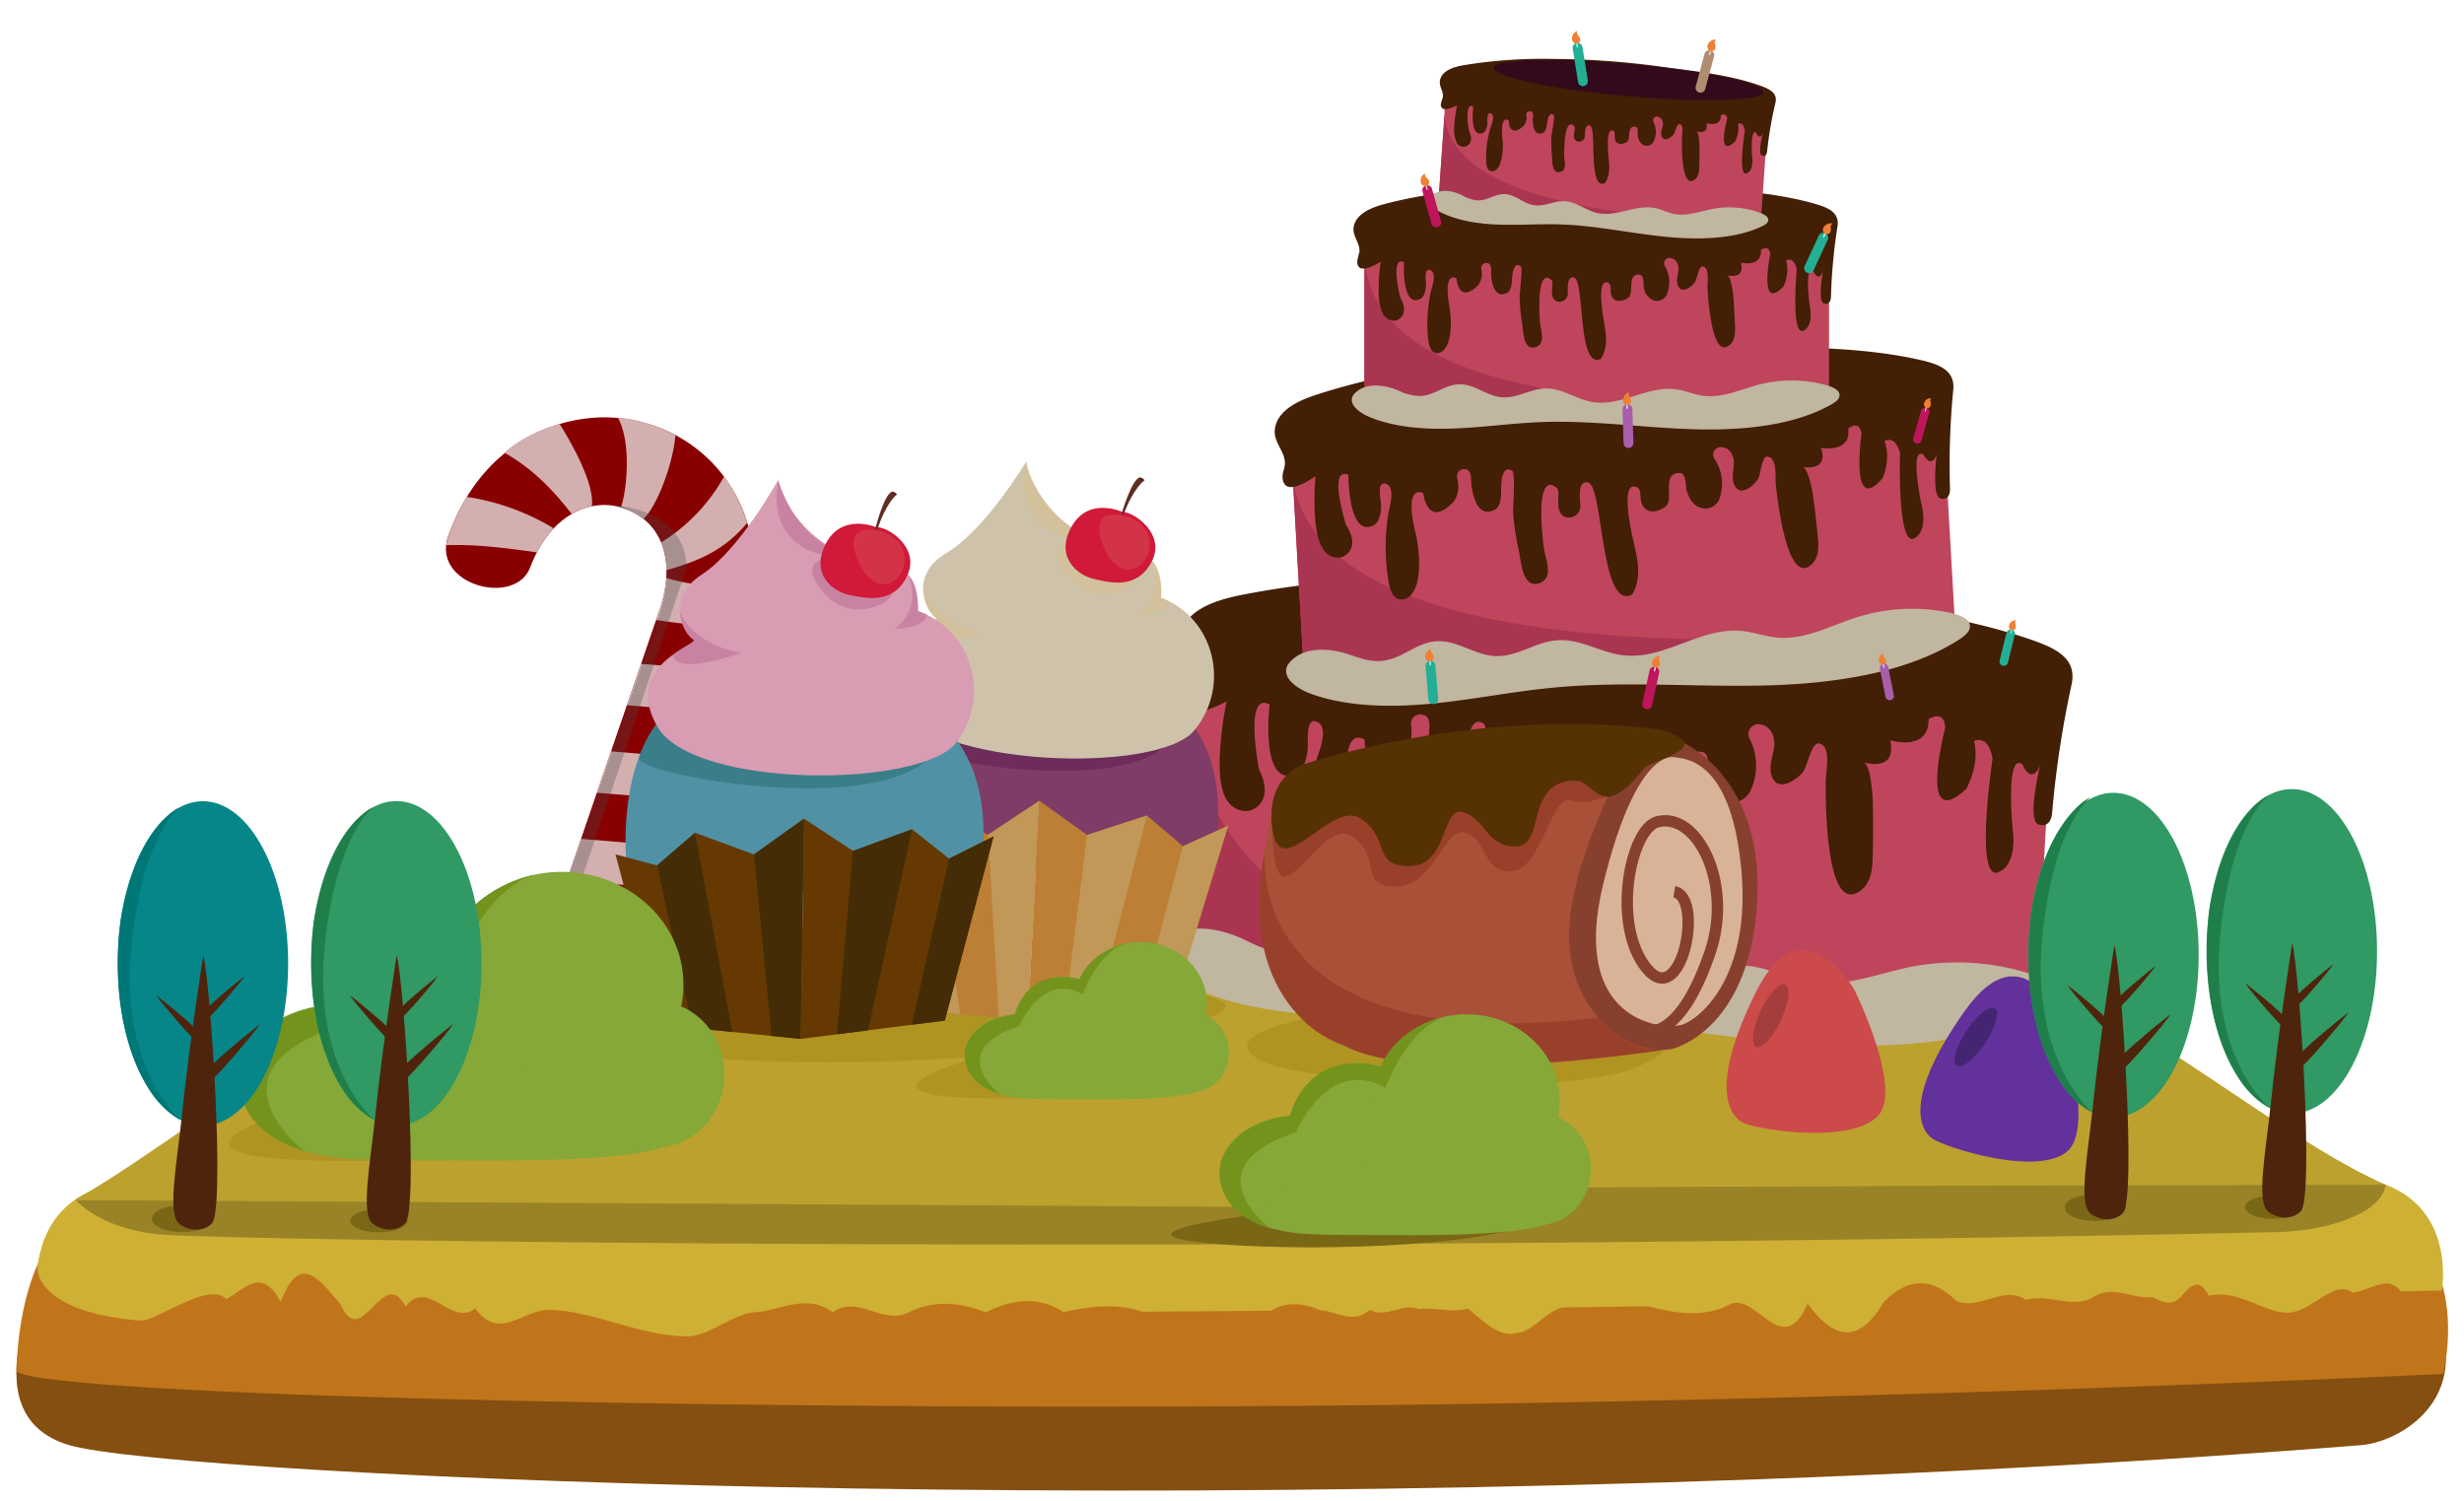 <svg xmlns="http://www.w3.org/2000/svg" viewBox="0 0 649.57 395.62"><defs><style>.cls-1{isolation:isolate;}.cls-2{fill:#844f10;}.cls-3{fill:#c1751a;}.cls-4{fill:#ceb034;}.cls-5{fill:#998326;}.cls-6{fill:#bca12e;}.cls-7{fill:#bf455c;}.cls-8{fill:#aa3551;}.cls-9{fill:#c1b6a0;}.cls-10{fill:#421f05;}.cls-11{fill:#330a1b;}.cls-12{fill:#bf165b;}.cls-13{fill:#f2f2f2;}.cls-14{fill:#ea6a13;}.cls-15{fill:#fcad77;opacity:0.33;}.cls-15,.cls-29{mix-blend-mode:multiply;}.cls-16{fill:#af8d71;}.cls-17{fill:#a85eaa;}.cls-18{fill:#23af94;}.cls-19{fill:#890000;}.cls-20{fill:#d3afaf;}.cls-21{fill:#494949;opacity:0.3;}.cls-21,.cls-47{fill-rule:evenodd;}.cls-22{fill:#7a6716;}.cls-23{fill:#af9422;}.cls-24{fill:#7f3c67;}.cls-25{fill:#6d2c59;}.cls-26{fill:#bc7f35;}.cls-27{fill:#c19857;}.cls-28{fill:#cec3aa;}.cls-29{fill:#d8c08b;opacity:0.49;}.cls-30{fill:#d11939;}.cls-31{fill:#d33346;}.cls-32{fill:#5e2e22;}.cls-33{fill:#5b1608;}.cls-34{fill:#a85038;}.cls-35{fill:#87402d;}.cls-36{fill:#d8b398;}.cls-37{fill:#99402b;}.cls-38{fill:#563104;}.cls-39{fill:none;stroke:#87402d;stroke-miterlimit:10;stroke-width:3px;}.cls-40{fill:#5191a5;}.cls-41{fill:#3a7e89;}.cls-42{fill:#663902;}.cls-43{fill:#442c06;}.cls-44{fill:#d89cb3;}.cls-45{fill:#c983a2;}.cls-46,.cls-47{fill:#85a838;}.cls-48{fill:#73931c;}.cls-49{fill:#068689;}.cls-50{fill:#4f240c;}.cls-51{fill:#077;}.cls-52{fill:#309964;}.cls-53{fill:#1f7f4a;}.cls-54{fill:#62319b;}.cls-55{fill:#442572;}.cls-56{fill:#cc4a4a;}.cls-57{fill:#a53d3d;}</style></defs><title>wholecake-night</title><g class="cls-1"><g id="Layer_11" data-name="Layer 11"><g id="เกาะ"><path class="cls-2" d="M13.27,333s-23.14,39.73,5,48,323.24,22.19,604.15,0c12.31-1,36.41-16.55,11.59-48-5.61-7.1-98.72-8.74-211.21-8.07l-22.74.17c-7.65,1-15.37-.46-23.13.22-7.76.32-15.57-1.19-23.4,0.27-7.83-.15-15.69.2-23.56,0.32C172.68,328.11,13.27,333,13.27,333Z"/><path class="cls-3" d="M644.09,362.21s8.86-34.81-19.94-43.09S331,312.49,35.25,314.21c-12.63.07-29.49,10.36-30.94,47-0.24,6.15,171.59,10.65,337.55,9.43C495.75,369.49,644.09,362.21,644.09,362.21Z"/><path class="cls-4" d="M643.73,340.23s5-27.64-24.86-30c-29.4-2.29-273.4-.48-566.46.49-12.57,0-38.83-2.75-42.49,22.93-0.5,3.52,3.21,12.63,27.12,14.51,4,0.31,18.08-10.58,22.61-5.67,4.53-2.32,9.32-8.92,14.35.77,5-13.43,10.31-5.84,15.8.66,5.5,12.62,11.21-10.85,17.13.56,5.92-7.8,12,5.52,18.34.46,6.3,8.81,12.79.26,19.43,0.37,11.63,0.19,23.76,6.89,36.27,7,6.26,0.05,12.61-6.46,19-6.42,6.44-.78,13-4.83,19.55.08,6.59-4.83,13.25,3.55,20,0,6.72-3.25,13.49-2.73,20.31,0,6.82-3.33,13.68-4.48,20.57-.06,6.89-1.53,13.81-2.42,20.75-.11l20.85-.14,13.07-.11c4.35-2.62,8.71-1.88,13.05-.12,4.35,0.22,8.69,3.87,13-.13,4.33,2.38,8.66-2,13-.14,4.31-.59,8.61,1,12.9-0.15,4.28,3.58,8.55,7.83,12.8,6.39,4.25-.05,8.48-6.66,12.69-6.72l21.88-.31c7.22,1.84,14.35,3.12,21.38-.33,7-4.07,14,15.1,20.77-.34,6.81,9.35,13.5,10.82,20-.35,6.55-6.81,13-6.51,19.22-.35,6.26,2.48,12.36-4.26,18.29-.35,5.93-1.57,11.69,2.2,17.26-.35,2.79-2,5.52-1.91,8.21-1.4s5.32,1.44,7.91,1.06c2.59,1.2,5.12,2.61,7.6-.16,2.48-3.15,4.9-5,7.27-.16,7.58-1.91,14.58,4.51,20.93,4.45,6.35-.28,12.05-9,17-5.31,5-.65,9.24-4.87,12.7-0.31l7.94-.2Z"/><path class="cls-5" d="M20,316.4s6.86,8.13,23.76,9.15c26.85,1.62,281.84,5.2,556.53-.72,11.72-.25,27.3-4.28,28.65-12.47,0.23-1.37-169.2,1.44-323.85.44C161.66,311.87,20,311.67,20,316.4Z"/><path class="cls-6" d="M427.73,230.3c-102.83,0-147.92,51.48-210.39,82.92l411.56-.86C583,291.79,530.55,230.3,427.73,230.3Z"/></g><path class="cls-6" d="M189.73,248.25c-88.31,0-129.31,44.84-170.06,68.15l347.7,2,49.87-2.2C374.72,296,278,248.25,189.73,248.25Z"/><path class="cls-7" d="M316.1,163.51l-4.2,73.37-0.72,12.62s110.2,30.56,225.63,12.93l0.72-12.62,4.2-73.37Z"/><path class="cls-8" d="M315.19,179.13l-4,70.34s28.24,32.58,143.71,14.13C454.87,263.6,305.26,268.22,315.19,179.13Z"/><path class="cls-9" d="M328.27,247.84c3.26,1.59,6.79,3.25,10.68,3.3,6.88,0.1,12.16-4.78,19-4.6,7.73,0.2,13,6.53,20.65,7.49,7.25,0.91,13.77-3.31,21.08-3.08,8.51,0.26,14.79,6.25,23,8,13.54,2.81,27-6.61,40.55-3.94,4.41,0.87,8.26,2.94,12.67,3.82,9.54,1.89,18.8-2.13,28.16-4a63.87,63.87,0,0,1,32,2.17c3,1,6.16,2.65,6.32,4.94,0.15,2.13-2.4,3.76-4.85,4.93-19.45,9.31-45.09,10-68.94,7.76s-47.43-7-71.38-7.5c-14.34-.3-28.58,1-42.92.69s-29.25-2.2-41.2-8.14c-5.12-2.54-10.56-7.69-6-11.78C312.77,243,321.75,244.66,328.27,247.84Z"/><path class="cls-10" d="M541,214.18c-0.35,4.5-3.57,3.17-3.57,3.17-3.21-.91.39-15.52,0.39-15.52-2.44,5.31-4.63-.27-4.63-0.27-4.45-3.49-2.69,16.23-2.69,16.23,1.6,11.55-4.22,12.3-4.22,12.3-5.56.53-1-30-1-30-1-6.69-4.88-4.74-4.88-4.74,1.64,6.49-2.11,12.67-2.11,12.67-12.87,11.93-5.48-16.13-5.48-16.13-0.21-5.09-4.39-2.29-4.39-2.29,0.13,8.69-10.12,5.57-10.12,5.57,1.88,8.79-7.23,5.74-7.24,5.74,2.08,0.19,2.59,8.62,2.63,10.09,0.14,4.89.11,9.83,0,14.72-0.06,3.61-.49,7.94-4.3,9.73-8.45,4-8.12-26.81-8.07-29.69,0-2.17,1.61-9.1-1.78-9.76-2-.39-3,5.88-4.24,7.51-1.39,1.8-5.49,4.76-7.49,2.39s-0.61-6.09-.14-8.61-0.54-6.1-4-6.36a2.62,2.62,0,0,0-2.43,3.86,15.41,15.41,0,0,1-.05,14.19,5.26,5.26,0,0,1-6.54,2.09c-2.66-1.07-3.81-4-4.23-6.5-0.27-1.64.64-6.06-1.82-6.35-6.32-.74-2.71,9.08-6.13,11-4.25,2.39-8.33,1.22-8.22-3.94,0-1.39.49-3.52-1.42-4.18-4.39-1.51-3.26,12.33-3.16,14.08,0.44,7.54,3,16.2-2,22.87-11.7,4.81-5.67-38.19-10.73-40.19-3.74-1.48-3.52,5.92-3.6,7.53-0.19,4-6.19,5.48-7.39,1.26-0.76-2.66.55-5.27,0.23-7.83-5.21-6-6.47,6.06-6.74,9-0.33,3.64-.4,7.31-0.36,11,0,3.41,2.4,10.38-2.63,11.74-6.23,1.69-5.71-7.83-6-11.17a96.51,96.51,0,0,1-.54-13.89c0.09-1.49,2.42-13.8,1.4-14.58-3.31-2.51-4.17,3.1-4.46,5.08-0.33,2.22-.49,6.51-3.09,7.54-6.07,2.38-7-5.18-7.08-9.16-0.06-2,1.09-5.73-1.95-6A2.41,2.41,0,0,0,372,191.1c0.79,6-2.62,8.42-2.62,8.42-9.74,7.77-9.66-4.55-9.66-4.55-6.46-3.39-4.35,12.29-4.35,12.31,0.78,5.81.71,13.42-1.56,18.91-1,2.35-3.47,5.51-6.61,4.32-2.48-.94-2.75-4.59-2.9-6.71-0.57-7.69.76-16.3,2.82-23.74,0.67-2,3.18-8.12.29-9.65-3.5-1.85-2.45,5.71-2.67,7.26-0.3,2.18-1,5.67-3.51,6.51-9.1,3.1-6.52-18.43-6.52-18.43-6.86-3.73-2.82,17-2.82,17,1.31,2.73,2.46,6.44.36,9.08-2.83,3.57-7.56,1.92-9.24-1.65-1.44-3.06-1.51-6.74-1.47-10a91.13,91.13,0,0,1,1.83-15.27c-3,1.54-11.38,5.72-11.42-.5,0-1.66.95-3,1.29-4.59,0.95-4.26-3-8.05-2.07-12.41,1.43-6.8,9.69-9.27,15.84-10.5,20.83-4.17,42.68-5.14,63.92-5.29a564.88,564.88,0,0,1,74.13,4.47C488,159,512.64,161,534.59,168.35c7.1,2.39,13,5,11.55,12A268,268,0,0,0,541,214.18Z"/><path class="cls-7" d="M339.88,109.89l3.19,55.88,0.55,9.61s86,13.56,171.84-9.8L514.9,156l-2.23-39.13A16.77,16.77,0,0,0,495,101Z"/><path class="cls-8" d="M340.49,120.62l3.12,54.76s86.07,14.18,171.84-9.8C515.45,165.58,339,186.09,340.49,120.62Z"/><path class="cls-9" d="M356,172.66c2.61,0.92,5.42,1.87,8.37,1.57,5.22-.52,8.79-4.67,14-5.14,5.87-.52,10.4,3.82,16.28,3.88,5.56,0.06,10.13-3.7,15.68-4.16,6.46-.54,11.73,3.45,18.12,4,10.49,0.95,19.82-7.34,30.34-6.5,3.41,0.27,6.51,1.51,9.92,1.79,7.38,0.6,14-3.24,21-5.43a48.64,48.64,0,0,1,24.38-1.13c2.34,0.51,4.89,1.47,5.21,3.19s-1.49,3.05-3.24,4.15c-13.91,8.73-33.25,11.46-51.49,11.85s-36.49-1.18-54.66.52c-10.87,1-21.54,3.2-32.42,4.25s-22.33.87-31.88-2.58c-4.1-1.48-8.65-4.9-5.53-8.4C343.84,170.31,350.79,170.82,356,172.66Z"/><path class="cls-10" d="M514.06,128.73c0.13,3.44-2.43,2.71-2.43,2.71-2.51-.41-1.05-11.78-1.05-11.78-1.39,4.23-3.53.2-3.53,0.2-3.67-2.26-.63,12.52-0.63,12.52,2.21,8.6-2.13,9.68-2.13,9.68-4.16.88-3.39-22.59-3.39-22.59-1.34-5-4.1-3.17-4.1-3.17,1.8,4.77-.5,9.77-0.5,9.77-8.7,10.14-5.55-11.73-5.55-11.73-0.6-3.83-3.52-1.35-3.52-1.35,0.85,6.57-7.17,5.09-7.17,5.09,2.19,6.49-5,5-5,5,1.59,0,2.71,6.3,2.87,7.41,0.53,3.69.94,7.43,1.3,11.14,0.26,2.74.32,6-2.41,7.73-6.05,3.74-8.47-19.58-8.68-21.76-0.16-1.64.43-7-2.19-7.23-1.57-.12-1.75,4.71-2.56,6s-3.74,4.08-5.46,2.46-1-4.55-.85-6.5-0.94-4.57-3.6-4.46A2,2,0,0,0,452,121a11.73,11.73,0,0,1,1.19,10.74,4,4,0,0,1-4.77,2.15c-2.1-.58-3.23-2.66-3.76-4.55-0.35-1.22,0-4.64-1.93-4.65-4.85,0-1.26,7.11-3.68,8.86-3,2.18-6.19,1.64-6.56-2.27-0.1-1.06.07-2.71-1.44-3-3.45-.76-1.4,9.61-1.17,10.93,1,5.67,3.64,12,.44,17.48-8.44,4.66-7.61-28.4-11.61-29.47-3-.8-2.15,4.78-2.07,6,0.21,3.07-4.2,4.68-5.48,1.59-0.8-1.95,0-4-.51-5.94-4.47-4.12-4.37,5.14-4.32,7.37,0.06,2.78.33,5.56,0.68,8.32,0.32,2.58,2.72,7.65-1,9.11-4.57,1.82-5-5.43-5.5-7.93a73.5,73.5,0,0,1-1.61-10.46c-0.06-1.13.63-10.65-.21-11.15-2.72-1.61-2.89,2.71-2.94,4.23-0.05,1.71.2,5-1.68,6-4.39,2.33-5.72-3.32-6.15-6.32-0.22-1.54.33-4.43-2-4.35a1.83,1.83,0,0,0-1.77,2.3c1.11,4.44-1.25,6.59-1.25,6.59-6.7,6.72-7.71-2.6-7.71-2.6-5.18-2-2.23,9.67-2.22,9.69,1.1,4.33,1.7,10.1.46,14.44-0.53,1.86-2.14,4.47-4.63,3.84-2-.5-2.48-3.23-2.78-4.83a55.36,55.36,0,0,1,.08-18.21c0.34-1.53,1.7-6.42-.62-7.32-2.81-1.09-1.36,4.53-1.39,5.73,0,1.67-.3,4.38-2.09,5.23-6.61,3.13-6.53-13.38-6.53-13.38-5.52-2.23-.65,13.14-0.65,13.14,1.23,1.95,2.42,4.66,1.06,6.84-1.83,2.95-5.56,2.11-7.13-.44-1.35-2.19-1.73-5-2-7.46a69.41,69.41,0,0,1,.06-11.71c-2.15,1.43-8.12,5.32-8.68.61-0.15-1.25.45-2.38,0.58-3.59,0.35-3.31-3-5.83-2.64-9.21,0.49-5.27,6.52-7.85,11.07-9.32,15.39-5,31.85-7.59,47.9-9.55a430.2,430.2,0,0,1,56.48-3.05c17.58,0.18,36.39-.46,53.64,3.23,5.58,1.19,10.28,2.67,9.77,8.06A204.06,204.06,0,0,0,514.06,128.73Z"/><path class="cls-7" d="M363.64,57.69a4,4,0,0,0-3.95,3.94v39.49a4,4,0,0,0,3.23,3.88c13.06,2.42,63.72,10.4,116.07.07a4,4,0,0,0,3.19-3.87V61.68a4,4,0,0,0-3.94-3.95Z"/><path class="cls-8" d="M359.69,66.18v34.93a4,4,0,0,0,3.24,3.91,322.05,322.05,0,0,0,41.31,4.87c5,0.28,5.86-6.95,1-7.88C380.67,97.3,359.74,87.13,359.69,66.18Z"/><path class="cls-9" d="M368.59,102.94a13.85,13.85,0,0,0,5.88,1.46c3.73-.16,6.44-3,10.17-3.08,4.19-.13,7.23,3.14,11.41,3.42,4,0.27,7.35-2.21,11.31-2.32,4.62-.12,8.19,2.93,12.71,3.6,7.42,1.1,14.38-4.41,21.82-3.38,2.41,0.33,4.56,1.34,7,1.68,5.22,0.73,10.11-1.73,15.11-3a34.62,34.62,0,0,1,17.37.19c1.64,0.46,3.41,1.24,3.57,2.48s-1.18,2.11-2.47,2.82c-10.24,5.64-24.09,6.79-37.07,6.32s-25.88-2.33-38.86-1.86c-7.77.28-15.44,1.4-23.21,1.7s-15.9-.29-22.55-3.14c-2.85-1.22-5.95-3.84-3.58-6.19C360.05,100.78,365,101.42,368.59,102.94Z"/><path class="cls-10" d="M482.69,78.17c-0.05,2.45-1.84,1.83-1.84,1.83-1.77-.39-0.27-8.41-0.27-8.41-1.16,2.95-2.51,0-2.51,0-2.51-1.75-1,8.87-1,8.87,1.22,6.2-1.91,6.79-1.91,6.79-3,.46-1.49-16.19-1.49-16.19-0.75-3.59-2.79-2.42-2.79-2.42a10,10,0,0,1-.75,6.92c-6.6,6.85-3.46-8.56-3.46-8.56-0.27-2.75-2.45-1.1-2.45-1.1,0.34,4.7-5.3,3.33-5.3,3.33,1.29,4.7-3.74,3.33-3.74,3.33,1.13,0,1.67,4.58,1.74,5.38,0.23,2.64.36,5.32,0.47,8,0.08,2,0,4.31-2,5.4C451,93.7,450.19,77,450.13,75.47c0-1.17.59-5-1.26-5.22-1.11-.15-1.44,3.28-2.06,4.19s-2.82,2.74-4,1.53-0.52-3.28-.34-4.66S442,68,440.11,68a1.42,1.42,0,0,0-1.2,2.16,8.35,8.35,0,0,1,.41,7.68,2.85,2.85,0,0,1-3.48,1.33,4.33,4.33,0,0,1-2.49-3.39c-0.2-.88.16-3.3-1.18-3.38-3.44-.2-1.19,5-3,6.15-2.23,1.43-4.47.92-4.57-1.88,0-.76.16-1.92-0.9-2.22-2.42-.68-1.38,6.77-1.27,7.72,0.47,4.07,2.1,8.68-.4,12.44-6.18,3-4.25-20.49-7-21.42-2.07-.69-1.72,3.31-1.71,4.18,0,2.19-3.18,3.16-4,.91-0.49-1.42.14-2.87-.12-4.24-3-3.11-3.32,3.48-3.37,5.06-0.07,2,0,4,.14,5.94s1.62,5.54-1.06,6.44c-3.32,1.1-3.33-4.06-3.59-5.86a52.31,52.31,0,0,1-.72-7.5c0-.81.89-7.54,0.31-7.93-1.87-1.26-2.16,1.81-2.26,2.89s-0.06,3.54-1.44,4.17c-3.21,1.48-3.93-2.59-4.11-4.74-0.1-1.1.41-3.13-1.24-3.17a1.3,1.3,0,0,0-1.35,1.56c0.61,3.2-1.16,4.63-1.16,4.63-5,4.5-5.37-2.16-5.37-2.16-3.6-1.64-2,6.78-2,6.79,0.6,3.12.8,7.24-.26,10.28-0.45,1.3-1.71,3.09-3.44,2.54-1.37-.43-1.63-2.4-1.78-3.54a39.4,39.4,0,0,1,.8-12.94c0.31-1.08,1.47-4.49-.14-5.23-2-.89-1.15,3.17-1.22,4-0.1,1.19-.39,3.1-1.7,3.63-4.83,2-4.1-9.77-4.1-9.77-3.83-1.81-1,9.31-1,9.31,0.8,1.44,1.53,3.41.48,4.9-1.42,2-4,1.27-5.05-.61a12.56,12.56,0,0,1-1.11-5.38,49.4,49.4,0,0,1,.52-8.32c-1.58.93-6,3.45-6.19,0.08a11.18,11.18,0,0,1,.56-2.53c0.38-2.34-1.86-4.27-1.5-6.65,0.56-3.72,5-5.31,8.25-6.17,11.14-2.9,22.94-4.1,34.43-4.83a306.18,306.18,0,0,1,40.26.13c12.48,0.84,25.88,1.16,38,4.48,3.91,1.07,7.2,2.32,6.62,6.13A145.23,145.23,0,0,0,482.69,78.17Z"/><path class="cls-7" d="M384.62,19.93a3.09,3.09,0,0,0-3.3,2.87l-1.72,24.55-0.33,4.75s39.79,11.58,82.42,6.29a3.1,3.1,0,0,0,2.71-2.85l0.16-2.23,1.72-24.55a3.09,3.09,0,0,0-2.87-3.3Z"/><path class="cls-8" d="M381.13,25.61l-1.86,26.49s41.36,12.35,85,6C464.23,58,374.69,60.23,381.13,25.61Z"/><path class="cls-9" d="M385.52,51.53a9.63,9.63,0,0,0,4,1.3c2.59,0.07,4.61-1.74,7.2-1.64,2.91,0.11,4.86,2.52,7.75,2.92,2.73,0.38,5.2-1.18,8-1.06,3.21,0.14,5.54,2.43,8.64,3.11,5.09,1.12,10.19-2.36,15.3-1.29,1.66,0.35,3.1,1.15,4.76,1.5,3.58,0.76,7.1-.71,10.63-1.35a24.07,24.07,0,0,1,12,1c1.11,0.4,2.31,1,2.36,1.89s-0.92,1.4-1.85,1.84c-7.37,3.41-17,3.54-26,2.59s-17.84-2.87-26.86-3.17c-5.4-.18-10.78.22-16.18,0.05s-11-1-15.49-3.26c-1.92-1-3.94-2.95-2.19-4.47C379.7,49.62,383.08,50.3,385.52,51.53Z"/><path class="cls-10" d="M465.86,39.87C465.71,41.57,464.5,41,464.5,41c-1.21-.36.22-5.85,0.22-5.85-0.94,2-1.74-.12-1.74-0.12-1.66-1.34-1.09,6.1-1.09,6.1,0.55,4.36-1.65,4.62-1.65,4.62-2.1.17-.25-11.3-0.25-11.3-0.34-2.53-1.82-1.81-1.82-1.81a7,7,0,0,1-.85,4.76c-4.91,4.43-2-6.1-2-6.1a1,1,0,0,0-1.64-.88c0,3.28-3.84,2.05-3.84,2.05,0.67,3.32-2.75,2.13-2.75,2.13,0.78,0.08.93,3.26,0.94,3.82,0,1.84,0,3.7-.06,5.55,0,1.36-.22,3-1.67,3.64-3.2,1.46-2.93-10.14-2.9-11.23,0-.82.65-3.42-0.62-3.68-0.76-.16-1.15,2.2-1.63,2.81s-2.09,1.77-2.83.87-0.2-2.3,0-3.25a1.89,1.89,0,0,0-1.49-2.41,1,1,0,0,0-.93,1.44,5.81,5.81,0,0,1-.09,5.35,2,2,0,0,1-2.48.76,3,3,0,0,1-1.56-2.47c-0.09-.62.27-2.28-0.65-2.4-2.38-.31-1.06,3.41-2.36,4.12-1.61.88-3.14,0.42-3.08-1.53,0-.52.2-1.33-0.51-1.58-1.65-.59-1.29,4.63-1.26,5.29,0.13,2.84,1,6.12-.88,8.61-4.43,1.76-2-14.42-3.85-15.19-1.4-.58-1.36,2.21-1.39,2.82-0.09,1.52-2.36,2-2.79.44-0.27-1,.23-2,0.12-2.95-1.94-2.3-2.47,2.25-2.58,3.35-0.14,1.37-.18,2.75-0.19,4.13s0.85,3.92-1,4.41c-2.36.61-2.11-3-2.21-4.24a36.37,36.37,0,0,1-.14-5.24c0-.56,1-5.19.6-5.49-1.24-1-1.59,1.15-1.71,1.89s-0.21,2.45-1.2,2.82c-2.3.87-2.6-2-2.62-3.49,0-.77.44-2.15-0.71-2.26a0.91,0.91,0,0,0-1,1,3.3,3.3,0,0,1-1,3.16c-3.71,2.88-3.62-1.76-3.62-1.76-2.42-1.31-1.7,4.61-1.7,4.62a15,15,0,0,1-.68,7.12c-0.38.88-1.33,2.06-2.51,1.6-0.93-.37-1-1.74-1.06-2.54a27.39,27.39,0,0,1,1.18-8.93c0.26-.73,1.24-3,0.15-3.63-1.31-.71-1,2.14-1,2.72-0.12.82-.42,2.13-1.35,2.44-3.44,1.12-2.37-7-2.37-7-2.57-1.44-1.14,6.41-1.14,6.41,0.48,1,.9,2.44.09,3.42a2,2,0,0,1-3.47-.66,8.73,8.73,0,0,1-.51-3.79,34.34,34.34,0,0,1,.76-5.74c-1.14.56-4.32,2.1-4.3-.24a7.77,7.77,0,0,1,.51-1.72c0.38-1.6-1.09-3-.72-4.68,0.57-2.56,3.69-3.45,6-3.88a128.35,128.35,0,0,1,24.11-1.69,212.87,212.87,0,0,1,27.91,2c8.62,1.19,17.89,2.06,26.13,4.94,2.66,0.93,4.88,2,4.29,4.57A101,101,0,0,0,465.86,39.87Z"/><ellipse class="cls-11" cx="427.68" cy="22.61" rx="4.24" ry="35.54" transform="matrix(0.09, -1, 1, 0.09, 368.24, 446.74)"/><path class="cls-12" d="M375.91,48.91a1.26,1.26,0,0,1,1.58.81l2.41,8.64a1.3,1.3,0,0,1-2.5.7L375,50.43A1.26,1.26,0,0,1,375.91,48.91Z"/><path class="cls-13" d="M376,48.5c0.13,0.36.21,0.75,0.31,1.13,0,0.14.12,0.41,0,.47s-0.25-.26-0.29-0.4c-0.1-.37-0.22-0.74-0.31-1.12a0.65,0.65,0,0,1,0-.3C375.71,48,375.91,48.35,376,48.5Z"/><path class="cls-14" d="M375.66,45.77a1.59,1.59,0,0,0-.75.65,2.09,2.09,0,0,0-.28,1.83A1.19,1.19,0,0,0,376,49a1,1,0,0,0,.75-1.06,2.11,2.11,0,0,0-.7-1.1A1,1,0,0,1,375.66,45.77Z"/><path class="cls-15" d="M375.72,45.63a1.59,1.59,0,0,0-.75.65,2.09,2.09,0,0,0-.28,1.83,1.19,1.19,0,0,0,1.36.76,1,1,0,0,0,.75-1.06,2.11,2.11,0,0,0-.7-1.1A1,1,0,0,1,375.72,45.63Z"/><path class="cls-16" d="M450.94,13.31a1.26,1.26,0,0,1,.94,1.51l-2.34,8.65a1.3,1.3,0,0,1-2.51-.68l2.34-8.66A1.26,1.26,0,0,1,450.94,13.31Z"/><path class="cls-13" d="M451.19,13c-0.07.38-.21,0.75-0.31,1.13,0,0.14-.11.41-0.26,0.39s-0.08-.35,0-0.49c0.1-.37.19-0.75,0.31-1.12a0.65,0.65,0,0,1,.14-0.27C451.24,12.41,451.22,12.83,451.19,13Z"/><path class="cls-14" d="M452.33,10.48a1.59,1.59,0,0,0-1,.17,2.09,2.09,0,0,0-1.18,1.43,1.19,1.19,0,0,0,.78,1.35,1,1,0,0,0,1.18-.52,2.11,2.11,0,0,0,0-1.31A1,1,0,0,1,452.33,10.48Z"/><path class="cls-15" d="M452.45,10.4a1.59,1.59,0,0,0-1,.17A2.09,2.09,0,0,0,450.29,12a1.19,1.19,0,0,0,.78,1.35,1,1,0,0,0,1.18-.52,2.11,2.11,0,0,0,0-1.31A1,1,0,0,1,452.45,10.4Z"/><path class="cls-12" d="M507.83,107.47a1.08,1.08,0,0,1,.8,1.31l-2.11,7.45a1.13,1.13,0,0,1-2.16-.61l2.11-7.45A1.08,1.08,0,0,1,507.83,107.47Z"/><path class="cls-13" d="M508,107.19c-0.07.33-.19,0.65-0.28,1,0,0.12-.1.35-0.23,0.33s-0.07-.3,0-0.42c0.09-.32.17-0.65,0.27-1a0.56,0.56,0,0,1,.12-0.23C508.1,106.69,508.08,107.05,508,107.19Z"/><path class="cls-14" d="M509.06,105a1.37,1.37,0,0,0-.84.14,1.8,1.8,0,0,0-1,1.22,1,1,0,0,0,.66,1.17,0.83,0.83,0,0,0,1-.44,1.83,1.83,0,0,0,0-1.13A0.9,0.9,0,0,1,509.06,105Z"/><path class="cls-15" d="M509.16,105a1.37,1.37,0,0,0-.84.14,1.8,1.8,0,0,0-1,1.22,1,1,0,0,0,.66,1.17,0.83,0.83,0,0,0,1-.44,1.83,1.83,0,0,0,0-1.13A0.9,0.9,0,0,1,509.16,105Z"/><path class="cls-17" d="M429,106.6a1.26,1.26,0,0,1,1.34,1.17l0.27,9a1.3,1.3,0,0,1-2.6.08l-0.27-9A1.26,1.26,0,0,1,429,106.6Z"/><path class="cls-13" d="M429.1,106.21c0,0.38,0,.78,0,1.17,0,0.15,0,.42-0.14.45s-0.18-.31-0.18-0.46c0-.39,0-0.78,0-1.16a0.65,0.65,0,0,1,.05-0.29C429,105.65,429.09,106.05,429.1,106.21Z"/><path class="cls-14" d="M429.47,103.49a1.59,1.59,0,0,0-.88.45,2.09,2.09,0,0,0-.71,1.71,1.19,1.19,0,0,0,1.13,1.07,1,1,0,0,0,1-.84,2.11,2.11,0,0,0-.42-1.24A1,1,0,0,1,429.47,103.49Z"/><path class="cls-15" d="M429.55,103.37a1.59,1.59,0,0,0-.88.45,2.09,2.09,0,0,0-.71,1.71,1.19,1.19,0,0,0,1.13,1.07,1,1,0,0,0,1-.84,2.11,2.11,0,0,0-.42-1.24A1,1,0,0,1,429.55,103.37Z"/><path class="cls-18" d="M415.68,11.36a1.26,1.26,0,0,1,1.48,1l1.43,8.85a1.3,1.3,0,0,1-2.57.41l-1.43-8.85A1.26,1.26,0,0,1,415.68,11.36Z"/><path class="cls-13" d="M415.78,10.95c0.09,0.38.12,0.77,0.18,1.15,0,0.15.07,0.42-.08,0.46s-0.22-.28-0.24-0.43c-0.06-.38-0.14-0.77-0.18-1.15a0.65,0.65,0,0,1,0-.3C415.58,10.41,415.74,10.79,415.78,10.95Z"/><path class="cls-14" d="M415.79,8.2a1.59,1.59,0,0,0-.82.56,2.09,2.09,0,0,0-.49,1.79,1.19,1.19,0,0,0,1.26.91,1,1,0,0,0,.86-1A2.11,2.11,0,0,0,416,9.32,1,1,0,0,1,415.79,8.2Z"/><path class="cls-15" d="M415.86,8.08a1.59,1.59,0,0,0-.82.56,2.09,2.09,0,0,0-.49,1.79,1.19,1.19,0,0,0,1.26.91,1,1,0,0,0,.86-1,2.11,2.11,0,0,0-.57-1.17A1,1,0,0,1,415.86,8.08Z"/><path class="cls-18" d="M530.33,166a1.08,1.08,0,0,1,.84,1.28l-1.86,7.51a1.13,1.13,0,0,1-2.18-.54l1.86-7.51A1.08,1.08,0,0,1,530.33,166Z"/><path class="cls-13" d="M530.54,165.71c-0.06.33-.17,0.65-0.25,1,0,0.13-.08.36-0.22,0.34s-0.08-.3,0-0.42c0.08-.32.15-0.65,0.24-1a0.56,0.56,0,0,1,.11-0.23C530.57,165.22,530.57,165.58,530.54,165.71Z"/><path class="cls-14" d="M531.48,163.53a1.37,1.37,0,0,0-.84.17,1.8,1.8,0,0,0-1,1.26,1,1,0,0,0,.69,1.15,0.83,0.83,0,0,0,1-.47,1.83,1.83,0,0,0-.06-1.13A0.9,0.9,0,0,1,531.48,163.53Z"/><path class="cls-15" d="M531.58,163.46a1.37,1.37,0,0,0-.84.17,1.8,1.8,0,0,0-1,1.26,1,1,0,0,0,.69,1.15,0.83,0.83,0,0,0,1-.47,1.83,1.83,0,0,0-.06-1.13A0.9,0.9,0,0,1,531.58,163.46Z"/><path class="cls-18" d="M377,174.23a1.26,1.26,0,0,1,1.4,1.1l0.74,8.94a1.3,1.3,0,0,1-2.59.21l-0.74-8.94A1.26,1.26,0,0,1,377,174.23Z"/><path class="cls-13" d="M377.1,173.83c0.06,0.38.06,0.78,0.09,1.17,0,0.15,0,.42-0.12.45s-0.19-.3-0.21-0.45c0-.39-0.08-0.77-0.09-1.16a0.65,0.65,0,0,1,0-.3C377,173.27,377.08,173.67,377.1,173.83Z"/><path class="cls-14" d="M377.33,171.09a1.59,1.59,0,0,0-.86.49,2.09,2.09,0,0,0-.62,1.75,1.19,1.19,0,0,0,1.19,1,1,1,0,0,0,.93-0.89,2.11,2.11,0,0,0-.48-1.21A1,1,0,0,1,377.33,171.09Z"/><path class="cls-15" d="M377.41,171a1.59,1.59,0,0,0-.86.49,2.09,2.09,0,0,0-.62,1.75,1.19,1.19,0,0,0,1.19,1,1,1,0,0,0,.93-0.89,2.11,2.11,0,0,0-.48-1.21A1,1,0,0,1,377.41,171Z"/><path class="cls-12" d="M436.4,175.83a1.26,1.26,0,0,1,1,1.46L435.5,186a1.3,1.3,0,0,1-2.54-.55l1.91-8.76A1.26,1.26,0,0,1,436.4,175.83Z"/><path class="cls-13" d="M436.64,175.48c-0.05.38-.17,0.76-0.25,1.14,0,0.15-.09.42-0.24,0.4s-0.1-.34-0.07-0.49c0.08-.38.15-0.76,0.25-1.14a0.65,0.65,0,0,1,.12-0.27C436.65,174.91,436.66,175.33,436.64,175.48Z"/><path class="cls-14" d="M437.65,172.93a1.59,1.59,0,0,0-1,.22,2.09,2.09,0,0,0-1.11,1.49,1.19,1.19,0,0,0,.84,1.31,1,1,0,0,0,1.16-.58,2.11,2.11,0,0,0-.11-1.3A1,1,0,0,1,437.65,172.93Z"/><path class="cls-15" d="M437.76,172.84a1.59,1.59,0,0,0-1,.22,2.09,2.09,0,0,0-1.11,1.49,1.19,1.19,0,0,0,.84,1.31,1,1,0,0,0,1.16-.58,2.11,2.11,0,0,0-.11-1.3A1,1,0,0,1,437.76,172.84Z"/><path class="cls-17" d="M496.45,175a1.08,1.08,0,0,1,1.31.8l1.53,7.59a1.13,1.13,0,0,1-2.2.44l-1.53-7.59A1.08,1.08,0,0,1,496.45,175Z"/><path class="cls-13" d="M496.52,174.67c0.09,0.32.13,0.66,0.2,1,0,0.13.08,0.36-.05,0.4s-0.2-.24-0.22-0.36c-0.07-.33-0.15-0.66-0.2-1a0.56,0.56,0,0,1,0-.26C496.34,174.21,496.49,174.54,496.52,174.67Z"/><path class="cls-14" d="M496.44,172.3a1.37,1.37,0,0,0-.69.51,1.8,1.8,0,0,0-.36,1.56,1,1,0,0,0,1.12.74,0.83,0.83,0,0,0,.71-0.86,1.83,1.83,0,0,0-.54-1A0.9,0.9,0,0,1,496.44,172.3Z"/><path class="cls-15" d="M496.49,172.19a1.37,1.37,0,0,0-.69.51,1.8,1.8,0,0,0-.36,1.56,1,1,0,0,0,1.12.74,0.83,0.83,0,0,0,.71-0.86,1.83,1.83,0,0,0-.54-1A0.9,0.9,0,0,1,496.49,172.19Z"/><path class="cls-18" d="M481.19,61.51a1.26,1.26,0,0,1,.67,1.64l-3.77,8.14a1.3,1.3,0,0,1-2.36-1.09l3.77-8.14A1.26,1.26,0,0,1,481.19,61.51Z"/><path class="cls-13" d="M481.5,61.23c-0.14.36-.33,0.71-0.49,1.06-0.06.14-.17,0.39-0.32,0.34s0-.36,0-0.49c0.16-.35.31-0.71,0.49-1.05a0.65,0.65,0,0,1,.18-0.24C481.64,60.67,481.56,61.08,481.5,61.23Z"/><path class="cls-14" d="M483,59a1.59,1.59,0,0,0-1,0,2.09,2.09,0,0,0-1.4,1.21,1.19,1.19,0,0,0,.54,1.46,1,1,0,0,0,1.25-.32,2.11,2.11,0,0,0,.18-1.29A1,1,0,0,1,483,59Z"/><path class="cls-15" d="M483.18,58.89a1.59,1.59,0,0,0-1,0,2.09,2.09,0,0,0-1.4,1.21,1.19,1.19,0,0,0,.54,1.46,1,1,0,0,0,1.25-.32,2.11,2.11,0,0,0,.18-1.29A1,1,0,0,1,483.18,58.89Z"/><path class="cls-19" d="M163.36,262.66l32.31-94.2c6.82-19.89,2-36.19-8-46.55a39.06,39.06,0,0,0-15-9.58,39.69,39.69,0,0,0-17.58-2.07c-14.7,1.59-29.8,11.06-36.92,31.1-4.53,12.73,17.58,18.76,21.6,8.22s11-15.61,17.75-16.34a16.82,16.82,0,0,1,7.45.87,15.91,15.91,0,0,1,6.09,3.93c4.44,4.59,6.34,12.48,2.77,22.89l-32.31,94.2C137.21,267.68,159,275.23,163.36,262.66Z"/><polygon class="cls-20" points="165.26 257.1 169 246.2 145.26 244.22 141.52 255.13 165.26 257.1"/><polygon class="cls-20" points="173.18 234.03 176.92 223.13 153.17 221.15 149.43 232.06 173.18 234.03"/><polygon class="cls-20" points="181.09 210.96 184.83 200.06 161.08 198.08 157.34 208.99 181.09 210.96"/><polygon class="cls-20" points="189 187.89 192.74 176.99 168.99 175.01 165.25 185.92 189 187.89"/><path class="cls-20" d="M196.93,164.34a54.76,54.76,0,0,0,1.84-11.12,44.75,44.75,0,0,1-23.14-.86,33.27,33.27,0,0,1-1.81,8.56L173,163.45C181.45,164.78,189.63,165.47,196.93,164.34Z"/><path class="cls-20" d="M197,137.83a44.47,44.47,0,0,0-6.07-12.28A47.59,47.59,0,0,1,174.3,143a18.49,18.49,0,0,1,1.4,7.35C182.89,148.14,190.21,145.94,197,137.83Z"/><path class="cls-20" d="M178.07,114.7c-4.15-2.21-10.53-4.41-15.14-4.54,3.49,6.47,2.41,18.62.83,23.39a24.54,24.54,0,0,1,5.91,3.2C172.88,133.93,177.37,122.87,178.07,114.7Z"/><path class="cls-20" d="M147.54,111.78c-4,.88-10.85,4-14.56,7.6,7,3.83,12.69,9.6,17.76,16.16a16.33,16.33,0,0,1,5.29-2.09C156.71,127.86,151.49,118.12,147.54,111.78Z"/><path class="cls-20" d="M123.07,131c-1.85,3-4.77,9-5.46,12.73,6.1-.22,12.88.3,23.93,1.9a28.13,28.13,0,0,1,4.44-6.33A62.12,62.12,0,0,0,123.07,131Z"/><path class="cls-21" d="M160.94,133.22s19.72,0.2,20.06,16.51L142.36,264.36a10.54,10.54,0,0,1-.85-9.23c1.95-5.2,31.81-91.68,31.81-91.68S184,138.05,160.94,133.22Z"/><path class="cls-22" d="M332.28,320s-37.25,4.56-18,7.25,69,2.38,87.75-4.06S332.28,320,332.28,320Z"/></g><g id="Layer_12" data-name="Layer 12"><g id="คัพเค้ก"><path class="cls-23" d="M175.06,269.11s-74.26,1.59-2.84,8.68,131.92-4.27,145.76-9.15-3-7.64-16.85-7.84S175.06,269.11,175.06,269.11Z"/><path class="cls-24" d="M227.29,228.05s-10.36-72,58-52.16c0,0,47,1.92,33.44,57.05Z"/><path class="cls-25" d="M236,184.83a37.58,37.58,0,0,0-4.85,8.59c-1.54,4.21,60.56,18.21,76.84,2.67C318.21,186.29,236,184.83,236,184.83Z"/><polygon class="cls-26" points="223.99 218.67 234.62 265.57 270.95 269.11 274 211.12 260.48 220.07 245.15 213.76 234.82 222 223.99 218.67"/><polygon class="cls-26" points="323.77 217.68 309.09 265.71 270.95 269.11 274 211.12 286.59 220.12 302.36 215 311.84 223.09 323.77 217.68"/><polygon class="cls-27" points="311.84 223.09 323.77 217.68 309.09 265.71 300.35 266.49 311.84 223.09"/><polygon class="cls-27" points="286.59 220.12 302.36 215 288.76 267.52 280.55 268.26 286.59 220.12"/><polygon class="cls-27" points="260.48 220.07 274 211.12 270.95 269.11 263.32 268.37 260.48 220.07"/><polygon class="cls-27" points="234.82 222 245.15 213.76 253.14 267.38 242.77 266.37 234.82 222"/><g id="วอป"><path class="cls-28" d="M270.59,121.61s-10.83,18.13-21.12,24.2-4.93,15.7-2.84,17-19.2,5.66-10.38,22.57,68.93,18.88,78.6,7.18,5.36-29.59-8.8-35c0,0,2-13.77-12.53-14.58S270.13,125.48,270.59,121.61Z"/><path class="cls-29" d="M303.86,148s3.79,8.51-4.12,14.08c0,0,7.8.18,8.73-3.36a9.52,9.52,0,0,0-2.42-1.09S306.7,150.6,303.86,148Z"/><path class="cls-29" d="M243.38,155.65S246,164,259.16,166.84c0,0-17.92,5.66-18-.23,0,0,3.56-2.2,4.68-2.73s0.87-.76.91-0.94c0,0-2.89-1.77-3.44-7.26"/><path class="cls-29" d="M270.59,121.61s4.22,20.1,22.93,21.42C293.52,143,265.47,145.86,270.59,121.61Z"/></g><path class="cls-29" d="M281.63,142.92s-7.14,1,.43,9.6,20.73,1.05,16.76-1.05S281.63,142.92,281.63,142.92Z"/><path class="cls-30" d="M295.95,135s-8.9-4.22-13.42,3.77,1.42,12.8,5.66,13.81,11.46,3,15.39-4.45S298.72,134.84,295.95,135Z"/><path class="cls-31" d="M295.7,135.9s-8.27-2.27-5.28,6.76c3.57,10.79,10.94,8.27,12.39,2.84S299.82,136.45,295.7,135.9Z"/><path class="cls-32" d="M295.69,135.4s2.56-8.76,4.69-9.52l1.32,0.78s-2.79,1.76-5.5,9C296.2,135.68,295.73,135.76,295.69,135.4Z"/><path class="cls-33" d="M300.38,125.89a1.36,1.36,0,0,1,1.07.45c0.76,0.57-.31.24-0.34,0.24S300.19,126.09,300.38,125.89Z"/></g><g id="ขนมปัง"><path class="cls-23" d="M346.09,268.07c-17.48,3.7-20,7.28-15.07,10.79,0,0,3.87,4.79,44.59,6.78,40.5,2,54.6-3.83,54.6-3.83s10.78-4,8.1-5.93-6.69-1.62-6.69-1.62Z"/><path class="cls-34" d="M342.26,204s-8.75-1.5-10.15,36.89c0,0,.54,27.27,22.18,34.69,0,0,19,11,84,1.24-0.76-.5,17.75.81,23.1-33.6,6.24-40.1-21.47-49.24-21.47-49.24S357.57,202.3,342.26,204Z"/><path class="cls-35" d="M444.19,196.07s-10-9.23-20,13.15-14.92,41-5.43,55.56,22,11.77,22,11.77,18.29-4,22-33.48S452.26,200.15,444.19,196.07Z"/><path class="cls-36" d="M441.31,199.64s-9.78-2.94-18.66,33.39,15.63,38.62,20.63,37.16,18.26-12.86,15.81-40.51S445.93,200,441.31,199.64Z"/><path class="cls-37" d="M333.52,223.59s-7.73,56,87.9,44.71c0,0,7.26,9.26,17.4,8.46,0,0-65.31,9.79-84.53-1.17C354.29,275.6,325,267,333.52,223.59Z"/><path class="cls-37" d="M440.48,197.57s-87.34.05-103.51,12c0,0-3.08,3.08-.85,17.22s12.6-11.62,20.45-6.26,1.33,13.38,11.52,13.2,12.54-15.95,18.28-14.19,4.46,10.61,12.14,10.2S409,209.5,414.09,211c7.17,2.13,16-4.41,17.58-7S441.65,196.71,440.48,197.57Z"/><path class="cls-38" d="M438.57,192.51s-41.4-7.32-95.07,9c0,0-10.23,3.29-8,17.43s15.48-8.44,23.34-3.08,2.7,12.64,12.89,12.46,8.21-15.94,14-14.18,6.43,9.41,14.11,9,2.09-17.21,15.4-17.34c5.34-.05,6.68,11.44,18.15-3.21C435.21,200.2,452.73,197.33,438.57,192.51Z"/><path class="cls-39" d="M427.15,268.66s12.56,14.77,23.64-17.49c6.21-18.09-3.3-37.31-13.89-34.5-7.12,1.89-12.16,27.1-2.85,38.57s15.21-18.81,7.33-20.14"/></g><g id="คัพเค้ก-2" data-name="คัพเค้ก"><path class="cls-40" d="M165.9,234.5s-13.06-71.58,56-54.31c0,0,47.06.15,35.57,55.75Z"/><path class="cls-41" d="M173,191a37.58,37.58,0,0,0-4.53,8.76c-1.38,4.27,61.2,15.91,76.88-.23C255.19,189.35,173,191,173,191Z"/><polygon class="cls-42" points="162.26 225.25 174.23 270.16 211.08 273.89 211.95 215.82 198.77 225.27 183.22 219.55 173.21 228.17 162.26 225.25"/><polygon class="cls-42" points="261.93 220.5 249.07 269.05 211.08 273.89 211.95 215.82 224.87 224.34 240.44 218.63 250.21 226.36 261.93 220.5"/><polygon class="cls-43" points="250.21 226.36 261.93 220.5 249.07 269.05 240.36 270.16 250.21 226.36"/><polygon class="cls-43" points="224.87 224.34 240.44 218.63 228.82 271.63 220.64 272.67 224.87 224.34"/><polygon class="cls-43" points="198.77 225.27 211.95 215.82 211.08 273.89 203.4 273.11 198.77 225.27"/><polygon class="cls-43" points="173.21 228.17 183.22 219.55 193.08 272.07 182.56 271 173.21 228.17"/><g id="วอป-2" data-name="วอป"><path class="cls-44" d="M205.16,126.5S195,145,185,151.48s-4.33,15.87-2.2,17.12-19,6.38-9.52,22.94,69.59,16.27,78.82,4.22S256.31,166,242,161.14c0,0,1.47-13.83-13.07-14.09S204.85,130.39,205.16,126.5Z"/><path class="cls-45" d="M239.4,151.6s4.11,8.36-3.58,14.22c0,0,7.8-.11,8.6-3.69a9.52,9.52,0,0,0-2.46-1S242.34,154.12,239.4,151.6Z"/><path class="cls-45" d="M179.26,161.54s3,8.24,16.19,10.59c0,0-17.69,6.33-18,.45,0,0,3.47-2.33,4.57-2.9s0.84-.79.87-1c0,0-3-1.66-3.71-7.13"/><path class="cls-45" d="M205.16,126.5s5,19.92,23.72,20.54C228.89,147,201,150.93,205.16,126.5Z"/></g><path class="cls-45" d="M217,147.38s-7.09,1.24.79,9.58,20.76,0.27,16.71-1.69S217,147.38,217,147.38Z"/><path class="cls-30" d="M231,139s-9-3.88-13.26,4.27,1.9,12.74,6.18,13.59,11.57,2.6,15.21-5S233.78,138.66,231,139Z"/><path class="cls-31" d="M230.8,139.83s-8.35-2-5,7c4,10.65,11.24,7.85,12.48,2.37S234.94,140.23,230.8,139.83Z"/><path class="cls-32" d="M230.77,139.34s2.22-8.85,4.33-9.69l1.35,0.73s-2.72,1.86-5.16,9.22C231.29,139.59,230.83,139.7,230.77,139.34Z"/><path class="cls-33" d="M235.1,129.65a1.36,1.36,0,0,1,1.09.41c0.78,0.54-.31.25-0.33,0.26S234.91,129.86,235.1,129.65Z"/></g><g id="พุ่มไม้"><path class="cls-23" d="M254.23,279.82s-34.05,9.86,10,9.77S313.42,288,313.42,288Z"/><path class="cls-23" d="M77.88,292.42s-47.5,13.75,14,13.63,68.56-2.24,68.56-2.24Z"/><ellipse class="cls-46" cx="268.71" cy="278.28" rx="14.45" ry="10.88"/><circle class="cls-46" cx="280.34" cy="270.74" r="13.26"/><ellipse class="cls-46" cx="300.66" cy="264.54" rx="17.49" ry="16.19"/><ellipse class="cls-46" cx="314.34" cy="277.44" rx="9.67" ry="10.45"/><path class="cls-47" d="M319.23,284.1c1.83,6.64-25.79,5.69-41.27,5.69s-14.79-1.44-14.79-5.69,12.55-7.69,28-7.69S318.1,280,319.23,284.1Z"/><ellipse class="cls-46" cx="341.8" cy="309.41" rx="20.28" ry="15.27"/><circle class="cls-46" cx="358.12" cy="298.82" r="18.61"/><ellipse class="cls-46" cx="386.63" cy="290.12" rx="24.55" ry="22.72"/><ellipse class="cls-46" cx="405.85" cy="308.23" rx="13.57" ry="14.67"/><path class="cls-47" d="M412.71,317.57c2.57,9.32-36.2,8-57.93,8s-20.76-2-20.76-8,17.62-10.8,39.35-10.8S411.13,311.82,412.71,317.57Z"/><ellipse class="cls-22" cx="552.31" cy="318.35" rx="8.03" ry="3.54"/><ellipse class="cls-22" cx="599.36" cy="318.29" rx="7.53" ry="3.07"/><ellipse class="cls-22" cx="48.04" cy="321.29" rx="8.03" ry="3.54"/><ellipse class="cls-22" cx="99.89" cy="321.82" rx="7.53" ry="3.07"/><path class="cls-48" d="M381,268s-12.46,2.37-17,13.18c0,0-18-5.87-24,13,0,0-14.32.85-18.15,12.08,0,0-3.62,12.44,12.86,17.48,0,0-21.24-16,7-25.25,0,0,8.34-20.18,23.54-11.72C365.33,286.78,370.53,271.5,381,268Z"/><path class="cls-48" d="M296.66,248.78s-8.87,1.69-12.09,9.39c0,0-12.81-4.19-17.07,9.27,0,0-10.2.6-12.93,8.6,0,0-2.58,8.86,9.16,12.46,0,0-15.13-11.4,5-18,0,0,5.94-14.38,16.77-8.35C285.48,262.16,289.18,251.27,296.66,248.78Z"/><ellipse class="cls-46" cx="89.46" cy="284.78" rx="26.52" ry="19.97"/><circle class="cls-46" cx="110.8" cy="270.94" r="24.33"/><ellipse class="cls-46" cx="148.08" cy="259.56" rx="32.1" ry="29.71"/><ellipse class="cls-46" cx="173.2" cy="283.24" rx="17.75" ry="19.18"/><path class="cls-47" d="M182.18,295.45c3.36,12.18-47.33,10.44-75.74,10.44s-27.15-2.64-27.15-10.44,23-14.12,51.44-14.12S180.1,287.94,182.18,295.45Z"/><path class="cls-48" d="M140.75,230.63s-16.29,3.1-22.2,17.24c0,0-23.52-7.68-31.33,17,0,0-18.72,1.11-23.73,15.79,0,0-4.73,16.26,16.81,22.86,0,0-27.77-20.92,9.14-33,0,0,10.9-26.39,30.77-15.32C120.23,255.19,127,235.21,140.75,230.63Z"/></g><ellipse class="cls-49" cx="53.48" cy="254" rx="22.48" ry="42.77"/><path class="cls-50" d="M53.59,251.87S50,274.29,47.95,294.12c-1.34,12.81-3.89,25.79-.76,28.45,2,1.69,6,2.55,8.64,0C59.45,319.12,55.49,258.81,53.59,251.87Z"/><path class="cls-50" d="M64.43,257.38s-3.65,2.87-6.72,5.55c-2,1.74-3.72,3.4-4.07,4.16-0.89,1.95.37,1.63,1.3,1.2S63.75,258.69,64.43,257.38Z"/><path class="cls-50" d="M41.23,262.42s4,3.11,7.29,6c2.15,1.88,4,3.68,4.41,4.51,1,2.11-.4,1.77-1.41,1.3S42,263.83,41.23,262.42Z"/><path class="cls-50" d="M68.42,270.09s-5,3.9-9.14,7.55c-2.69,2.36-5.05,4.62-5.53,5.66-1.21,2.65.5,2.21,1.76,1.63S67.49,271.86,68.42,270.09Z"/><path class="cls-51" d="M47.25,212.91s-11,4.79-15.38,29.27c0,0-4.6,28.27,8.64,46.75a23.92,23.92,0,0,0,7.3,6.46s-14.56-11.48-13.56-40.48C34.25,254.92,35.25,224.53,47.25,212.91Z"/><ellipse class="cls-52" cx="104.47" cy="253.96" rx="22.48" ry="42.77"/><path class="cls-50" d="M104.58,251.83s-3.57,22.42-5.64,42.25c-1.34,12.81-3.89,25.79-.76,28.45,2,1.69,6,2.55,8.64,0C110.44,319.08,106.48,258.77,104.58,251.83Z"/><path class="cls-50" d="M115.42,257.34s-3.65,2.87-6.72,5.55c-2,1.74-3.72,3.4-4.07,4.16-0.89,1.95.37,1.63,1.3,1.2S114.74,258.65,115.42,257.34Z"/><path class="cls-50" d="M92.23,262.38s4,3.11,7.29,6c2.15,1.88,4,3.68,4.41,4.51,1,2.11-.4,1.77-1.41,1.3S93,263.8,92.23,262.38Z"/><path class="cls-50" d="M119.41,270s-5,3.9-9.14,7.55c-2.69,2.36-5.05,4.62-5.53,5.66-1.21,2.65.5,2.21,1.76,1.63S118.48,271.82,119.41,270Z"/><path class="cls-53" d="M98.24,212.87s-11,4.79-15.38,29.27c0,0-4.6,28.27,8.64,46.75a23.92,23.92,0,0,0,7.3,6.46s-14.56-11.48-13.56-40.48C85.24,254.88,86.24,224.49,98.24,212.87Z"/><path class="cls-54" d="M543.76,270.22s-9.83-26.2-25.79-3.7-12.12,31.25-8.52,33.66,27.08,9.92,35.31,3.56C552.44,297.81,543.76,270.22,543.76,270.22Z"/><ellipse class="cls-55" cx="520.85" cy="273.37" rx="9.07" ry="2.95" transform="translate(4.06 554.33) rotate(-56.22)"/><path class="cls-56" d="M489,261.22s-13.7-24.4-26.05.26-7.24,32.73-3.31,34.56,28.27,5.7,35.44-1.84C501.75,287.17,489,261.22,489,261.22Z"/><ellipse class="cls-52" cx="557.15" cy="251.78" rx="22.48" ry="42.77"/><path class="cls-50" d="M557.4,249.14s-3.57,22.42-5.64,42.25c-1.34,12.81-3.89,25.79-.76,28.45,2,1.69,6,2.55,8.64,0C563.26,316.39,559.31,256.08,557.4,249.14Z"/><path class="cls-50" d="M568.24,254.65s-3.65,2.87-6.72,5.55c-2,1.74-3.72,3.4-4.07,4.16-0.89,1.95.37,1.63,1.3,1.2S567.56,256,568.24,254.65Z"/><path class="cls-50" d="M545,259.69s4,3.11,7.29,6c2.15,1.88,4,3.68,4.41,4.51,1,2.11-.4,1.77-1.41,1.3S545.78,261.11,545,259.69Z"/><path class="cls-50" d="M572.23,267.36s-5,3.9-9.14,7.55c-2.69,2.36-5.05,4.62-5.53,5.66-1.21,2.65.5,2.21,1.76,1.63S571.31,269.13,572.23,267.36Z"/><ellipse class="cls-57" cx="466.81" cy="267.81" rx="9.07" ry="2.95" transform="translate(26.58 577.38) rotate(-64.96)"/><path class="cls-53" d="M551.06,210.18s-11,4.79-15.38,29.27c0,0-4.94,28.49,8.3,47a19.68,19.68,0,0,0,7.58,6.78s-14.5-12-13.5-41C538.06,252.19,539.06,221.8,551.06,210.18Z"/><ellipse class="cls-52" cx="604.17" cy="250.8" rx="22.48" ry="42.77"/><path class="cls-50" d="M604.28,248.67s-3.57,22.42-5.64,42.25c-1.34,12.81-3.89,25.79-.76,28.45,2,1.69,6,2.55,8.64,0C610.14,315.92,606.18,255.61,604.28,248.67Z"/><path class="cls-50" d="M615.12,254.18s-3.65,2.87-6.72,5.55c-2,1.74-3.72,3.4-4.07,4.16-0.89,1.95.37,1.63,1.3,1.2S614.44,255.49,615.12,254.18Z"/><path class="cls-50" d="M591.93,259.22s4,3.11,7.29,6c2.15,1.88,4,3.68,4.41,4.51,1,2.11-.4,1.77-1.41,1.3S592.66,260.64,591.93,259.22Z"/><path class="cls-50" d="M619.11,266.89s-5,3.9-9.14,7.55c-2.69,2.36-5.05,4.62-5.53,5.66-1.21,2.65.5,2.21,1.76,1.63S618.18,268.66,619.11,266.89Z"/><path class="cls-53" d="M597.94,209.71s-11,4.79-15.38,29.27c0,0-4.6,28.27,8.64,46.75a23.92,23.92,0,0,0,7.3,6.46s-14.56-11.48-13.56-40.48C584.94,251.72,585.94,221.33,597.94,209.71Z"/></g></g></svg>